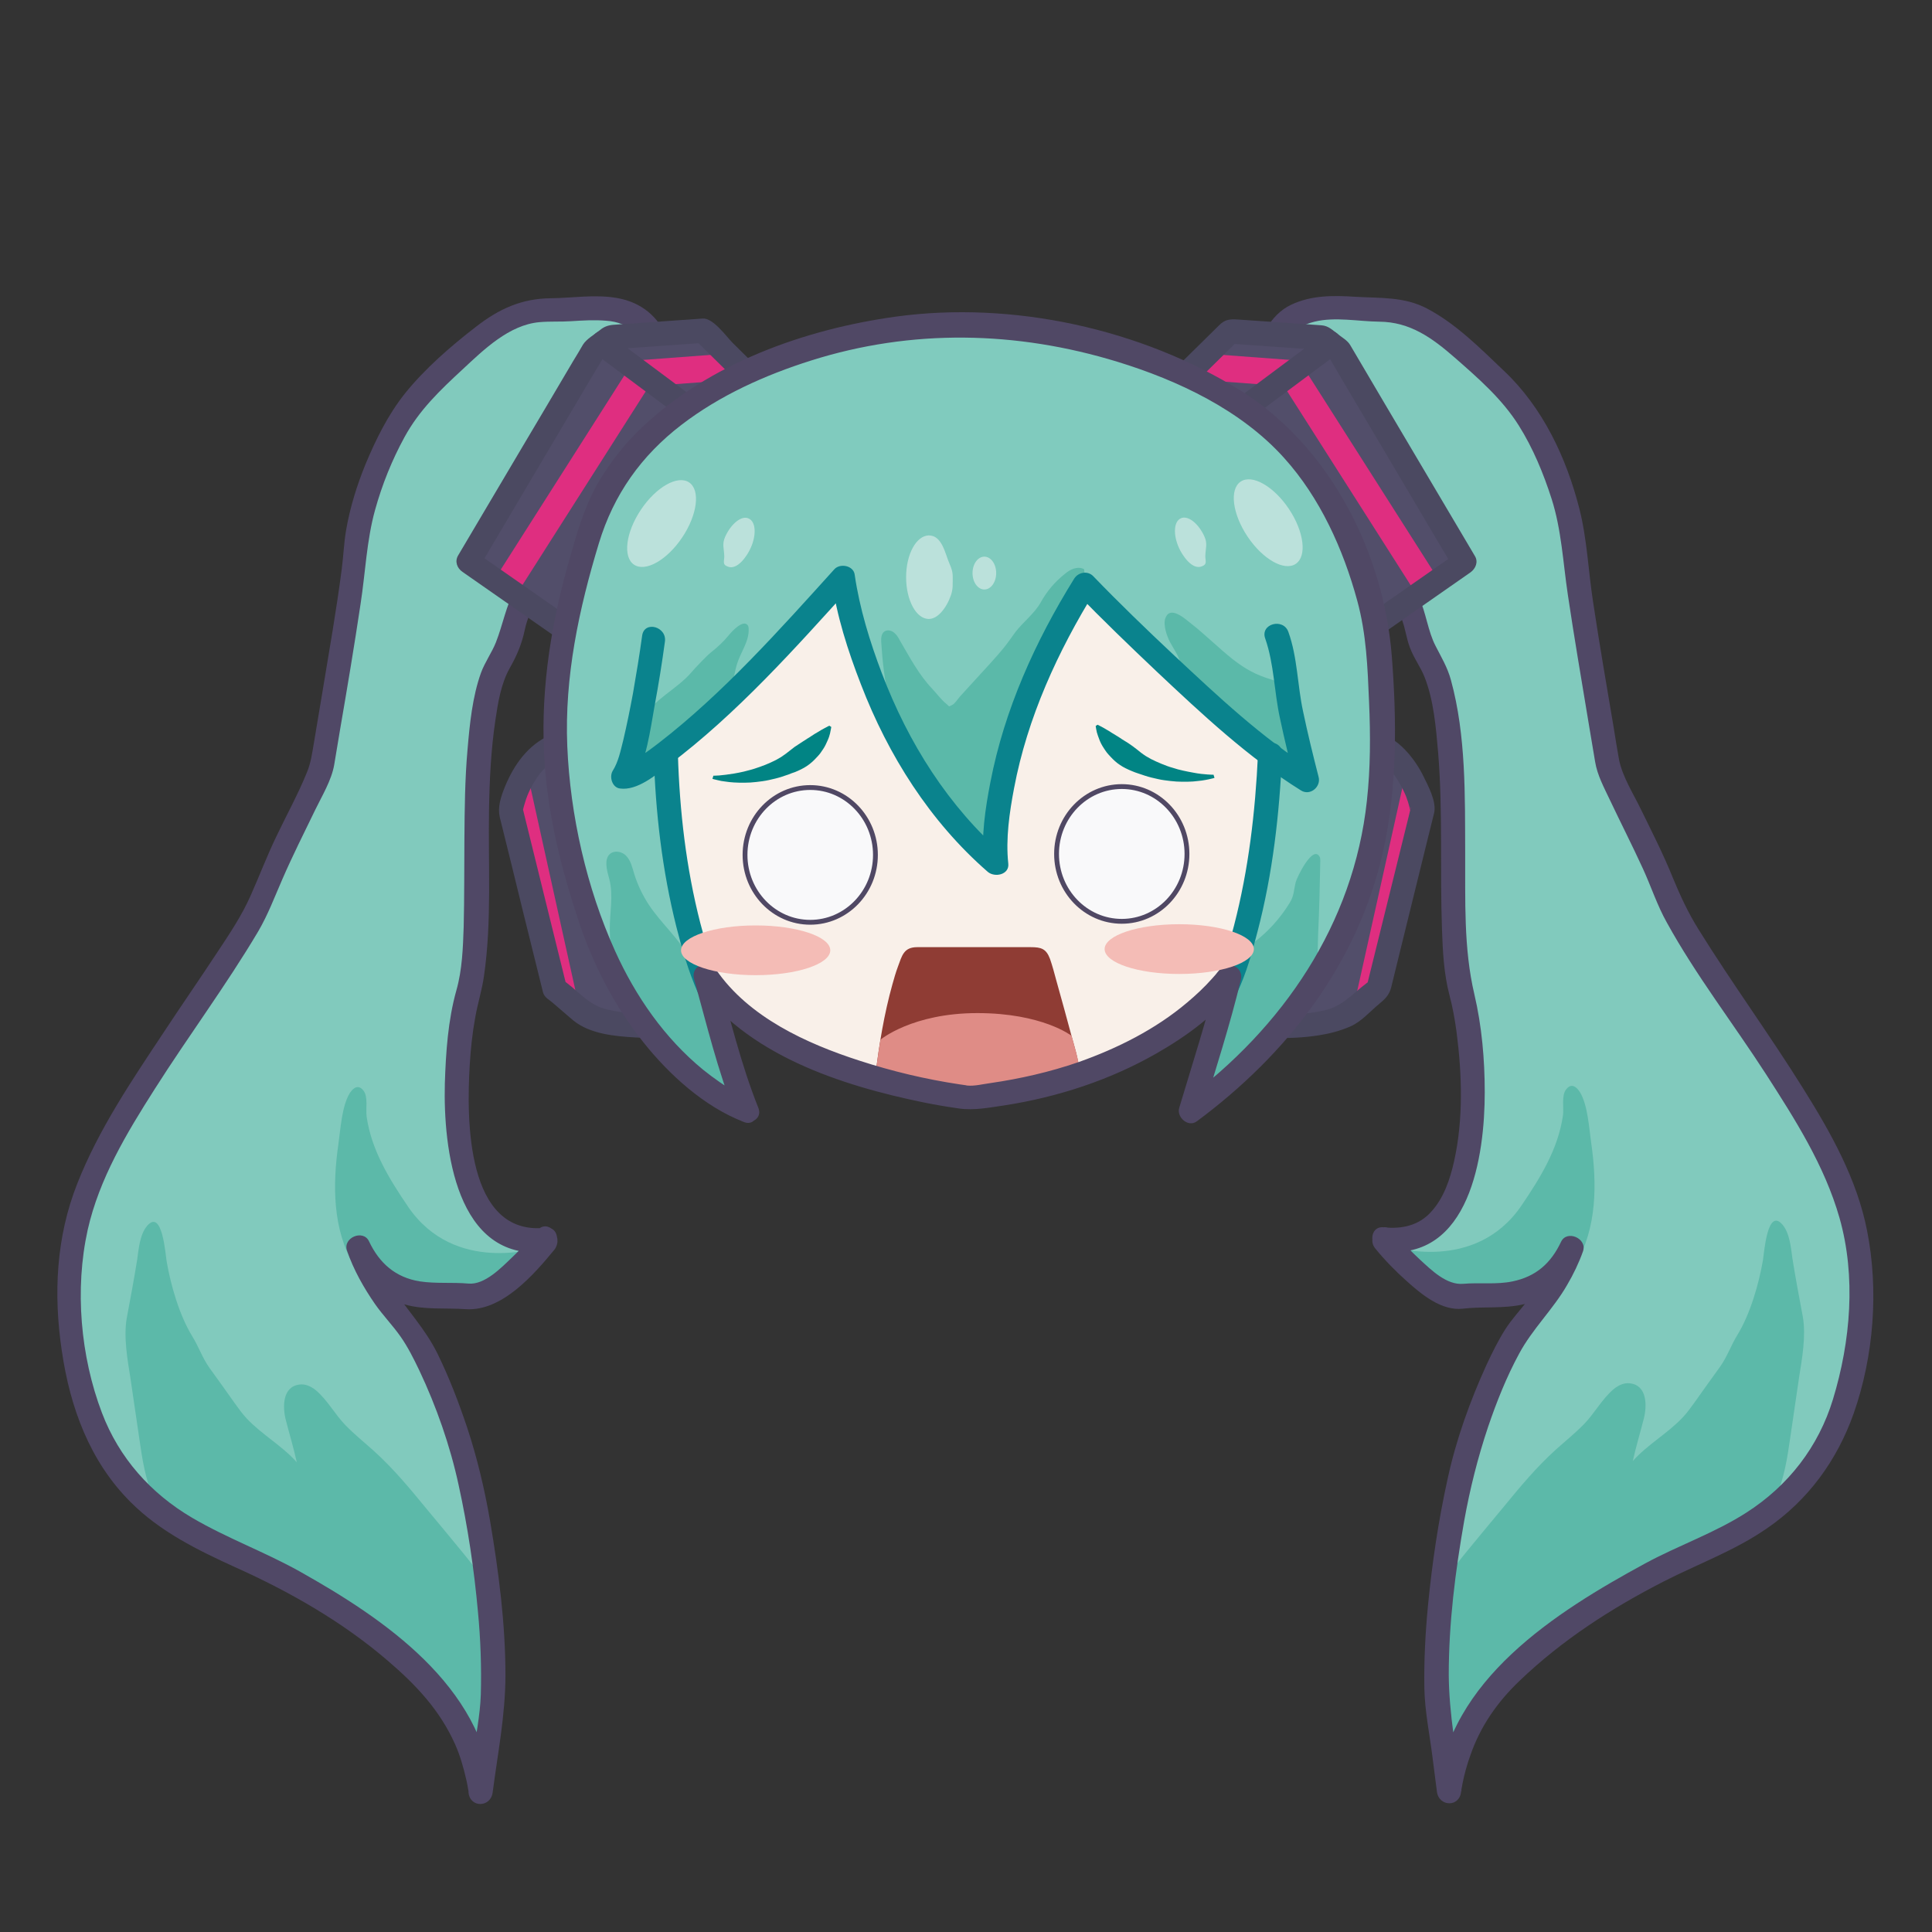 <?xml version="1.0" encoding="utf-8"?>
<!-- Generator: Adobe Illustrator 18.0.0, SVG Export Plug-In . SVG Version: 6.00 Build 0)  -->
<!DOCTYPE svg PUBLIC "-//W3C//DTD SVG 1.1//EN" "http://www.w3.org/Graphics/SVG/1.1/DTD/svg11.dtd">
<svg version="1.1" xmlns="http://www.w3.org/2000/svg" xmlns:xlink="http://www.w3.org/1999/xlink" x="0px" y="0px"
	 viewBox="0 0 800 800" enable-background="new 0 0 800 800" xml:space="preserve">
<rect x="0" y="0" width="800" height="800" fill="#333333" stroke="none"/>
<g id="double_x5F_pig_x5F_tail">
	<g id="inner_x5F_color">
		<g id="l">
			<g id="kontur_x5F_l_1_">
				<path fill="#81CABD" d="M226,513.5c0,0-20.5,25-32,23.5s-34.5,4.5-45.5-20c0,0,5,15,18,29.5s25,53.5,27.5,64s16.5,78,7,116
					l-2,15.5c0,0-2.5-27-23-47s-35-29-60.5-43S46,629.5,33,572s4-87.5,27.5-124.5s43.5-62.5,49-78s23-47,24-53.5s13.5-77.5,14-90
					s11.5-49,29.5-66s32.5-32,49-31.5s40-7,47,16.5s-27,62.5-27,62.5s-29.5,33-33.5,52s-8.5,8.5-13,43S200,390,194,411
					S179.5,519,226,513.5z"/>
			</g>
			<path fill="#5CB9A9" d="M222.9,516.6c0,0-34.6,11.4-53.9-16.9c-7.8-11.5-15.2-23.4-17.2-37.4c-0.4-3,0.7-8.2-1.3-10.7
				c-2-2.6-4.1-1.4-5.7,1.1c-3.3,5.4-3.8,15-4.7,21.2c-2.4,16.7-2.4,35.2,6.5,50.1c12.3,20.7,25.4,11.3,25.4,11.3l15.9,0.9l21.3-6.6
				L222.9,516.6z"/>
			<path fill="#5CB9A9" d="M202.8,659.7c-1-2.2-2.1-4.4-3.4-6.4c-2.3-3.6-5-7-7.7-10.3c-5.1-6.2-10.2-12.4-15.3-18.5
				c-6.8-8.3-13.7-16.6-21.7-23.8c-3.9-3.5-8-6.8-11.6-10.5c-4.4-4.5-7.5-10.5-12.4-14.6c-1.9-1.5-4.2-2.6-6.6-2.3
				c-7.2,0.8-7.1,9.3-5.8,14.5c1.5,5.9,3.3,11.8,4.6,17.7c-6-6.8-14.4-11.4-20.7-18.1c-1.9-2-3.5-4.3-5.1-6.5
				c-3.4-4.8-6.8-9.6-10.3-14.4c-3-4.2-4.5-8.8-7.2-13.2c-5.3-8.6-8.9-21.1-10.6-31c-0.5-3-1.8-21.8-8-14.8
				c-3.1,3.5-3.6,9.8-4.2,14.1c-1.3,8.1-2.8,16.2-4.3,24.1c-1.4,7.8,0.3,17.4,1.5,24.9c1.2,8.4,2.5,16.8,3.7,25.2
				c1.2,8.4,2.5,16.8,5.9,24.6c8.5,19.2,32.9,26.2,52.4,34c7.5,3,15.1,5.9,22,10.2c3.6,2.3,7,4.9,10.3,7.6
				c19.9,16.4,37,36.1,50.5,58c3.7-10.1,5.8-20.8,6.3-31.5c0.3-7.9-0.2-15.9-0.8-23.8c-0.4-5.7-0.8-11.4-1.2-17.1
				C203.4,659,202,658.6,202.8,659.7z"/>
		</g>
		<g id="r">
			<g id="kontur_x5F_l_2_">
				<path fill="#81CABD" d="M573,513c0,0,20.5,25,32,23.5s34.5,4.5,45.5-20c0,0-5,15-18,29.5s-25,53.5-27.5,64s-16.5,78-7,116
					l2,15.5c0,0,2.5-27,23-47s35-29,60.5-43s69.5-22.5,82.5-80S762,484,738.5,447s-43.5-62.5-49-78s-23-47-24-53.5s-13.5-77.5-14-90
					s-11.5-49-29.5-66s-32.5-32-49-31.5s-40-7-47,16.5s27,62.5,27,62.5s29.5,33,33.5,52s8.5,8.5,13,43s-0.5,87.5,5.5,108.5
					S619.5,518.5,573,513z"/>
			</g>
			<path fill="#5CB9A9" d="M576.1,516.1c0,0,34.6,11.4,53.9-16.9c7.8-11.5,15.2-23.4,17.2-37.4c0.4-3-0.7-8.2,1.3-10.7
				c2-2.6,4.1-1.4,5.7,1.1c3.3,5.4,3.8,15,4.7,21.2c2.4,16.7,2.4,35.2-6.5,50.1c-12.3,20.7-25.4,11.3-25.4,11.3l-15.9,0.9l-21.3-6.6
				L576.1,516.1z"/>
			<path fill="#5CB9A9" d="M596.2,659.2c1-2.2,2.1-4.4,3.4-6.4c2.3-3.6,5-7,7.7-10.3c5.1-6.2,10.2-12.4,15.3-18.5
				c6.8-8.3,13.7-16.6,21.7-23.8c3.9-3.5,8-6.8,11.6-10.5c4.4-4.5,7.5-10.5,12.4-14.6c1.9-1.5,4.2-2.6,6.6-2.3
				c7.2,0.8,7.1,9.3,5.8,14.5c-1.5,5.9-3.3,11.8-4.6,17.7c6-6.8,14.4-11.4,20.7-18.1c1.9-2,3.5-4.3,5.1-6.5
				c3.4-4.8,6.8-9.6,10.3-14.4c3-4.2,4.5-8.8,7.2-13.2c5.3-8.6,8.9-21.1,10.6-31c0.5-3,1.8-21.8,8-14.8c3.1,3.5,3.6,9.8,4.2,14.1
				c1.3,8.1,2.8,16.2,4.3,24.1c1.4,7.8-0.3,17.4-1.5,24.9c-1.2,8.4-2.5,16.8-3.7,25.2c-1.2,8.4-2.5,16.8-5.9,24.6
				c-8.5,19.2-32.9,26.2-52.4,34c-7.5,3-15.1,5.9-22,10.2c-3.6,2.3-7,4.9-10.3,7.6c-19.9,16.4-37,36.1-50.5,58
				c-3.7-10.1-5.8-20.8-6.3-31.5c-0.3-7.9,0.2-15.9,0.8-23.8c0.4-5.7,0.8-11.4,1.2-17.1C595.6,658.5,596.9,658.1,596.2,659.2z"/>
		</g>
	</g>
	<g id="konturen">
		<g id="kontur_x5F_l">
			<g>
				<path fill="#504866" d="M222.5,509.5c-3.3,3.9-6.8,7.7-10.5,11.2c-4.4,4.2-11.3,11.4-18,10.8c-6.7-0.6-13.5,0.1-20.1-0.9
					c-10.1-1.6-16.8-7.5-21.1-16.6c-2.4-5.1-11-1.5-9.1,3.9c2.7,7.9,6.9,15.3,11.6,22.1c3.3,4.7,7.3,8.8,10.6,13.5
					c3,4.3,5.4,9.1,7.7,13.9c7.1,15,12.8,31.3,16.3,47.5c3.8,17.3,6.4,34.8,8,52.4c1.1,11.4,1.5,22.9,1.2,34.3
					c-0.3,9-2.2,17.5-3.3,26.3c-0.6,4.6-1.2,9.2-1.8,13.8c3.3,0,6.7,0,10,0c-4.3-43.8-44.8-71.3-79.9-91
					c-14.5-8.1-30.2-13.8-44.5-22.2c-17.2-10.1-30.3-24.8-37.4-43.5c-8.9-23.4-11.3-51.2-5.9-75.7c4.8-21.3,16.2-40.2,27.8-58.4
					c13.9-21.9,29.5-42.8,42.8-65.2c4.1-7,6.8-14.3,10-21.6c4.2-9.7,9-19.2,13.6-28.7c2.8-5.8,6.8-12.3,7.9-18.8
					c0.8-4.8,1.6-9.6,2.4-14.4c3-17.4,5.9-34.7,8.5-52.1c2-12.9,2.5-26.3,6-38.9c2.9-10.5,7-20.7,12.2-30.2
					c6.1-11.2,14.7-19.4,24-28c8.8-8.2,19.3-18.5,31.9-19.6c4.3-0.4,8.8-0.1,13.1-0.4c4.8-0.3,9.6-0.6,14.4-0.2
					c9.8,0.6,16.1,6.6,17.9,16.2c1.5,8.4-2.9,18-6.5,25.3c-12.7,25.5-35.2,44.2-48.8,69.2c-4,7.3-5.2,15-8.2,22.6
					c-1.6,4-4.5,8.1-6.1,12.4c-3.6,10-4.7,21.3-5.6,31.8c-1.1,12.3-1.2,24.6-1.3,37c-0.1,12.2,0,24.3-0.3,36.5
					c-0.3,8.7-0.6,17.7-3,26.2c-3.5,12.4-4.4,25.9-4.8,38.7c-0.7,26.8,4.6,73.7,41.7,69.7c6.3-0.7,6.4-10.7,0-10
					c-33.1,3.5-32.7-45.4-31.4-67.3c0.4-6.7,1.1-13.4,2.3-19.9c1-5.7,2.8-11.3,3.6-17c3.3-22.7,1.7-46.1,2.1-69
					c0.2-12.3,0.8-24.6,2.6-36.8c1.1-7.4,2.3-15.2,6-21.8c2.9-5.1,5-10,6.2-15.8c1.9-8.9,7.4-17,12.5-24.5
					c15.8-23.4,37.3-42.2,46.6-69.8c6.1-18.1-0.1-39.5-20.9-43.1c-9.1-1.6-18.3,0-27.4,0.1c-12.1,0.1-21.5,4.4-31,11.8
					c-10.4,8-21.2,17.4-29.4,27.6c-7,8.8-12,18.9-16.3,29.2c-3.6,8.8-6.5,18.1-8.1,27.5c-0.9,5.3-1.1,10.7-1.8,16.1
					c-2.2,17-5.2,33.9-8,50.9c-1.2,7.2-2.4,14.3-3.6,21.5c-0.7,4.1-1.2,7.8-2.8,11.7c-3.6,8.9-8.3,17.4-12.4,26
					c-4,8.2-7.2,16.7-10.9,25c-3.7,8.4-8.9,16.1-14,23.8c-7.3,11.1-14.8,21.9-22.1,33c-13.2,19.9-26.9,40.1-35.7,62.5
					c-8.8,22.2-9.9,45.9-6.4,69.3c3.4,23.3,11.5,45.6,28.4,62.5c12.2,12.3,27.9,20,43.5,27.1c22.5,10.1,44.4,22.6,63.1,38.7
					c11.7,10,21.6,20.5,27.9,34.7c2,4.5,3.4,9.4,4.5,14.2c0.4,1.5,0.6,3,0.9,4.6c0.3,1.7,0-0.4,0.1,1c0.6,6.5,9.2,6.3,10,0
					c2.1-16.2,5.2-31.5,5.3-48.2c0-21.6-2.8-43.2-6.4-64.4c-2.3-13.2-5.3-25.9-9.5-38.6c-3.5-10.4-7.4-20.6-12.2-30.4
					c-5.1-10.4-12.7-18.2-19-27.8c-3.5-5.2-6.7-10.9-8.7-16.9c-3,1.3-6.1,2.6-9.1,3.9c4.7,10,12.4,17.2,23,20.3
					c8.3,2.4,16.9,1.4,25.4,2c15,1,28.2-14.2,36.9-24.8C233.6,511.6,226.6,504.5,222.5,509.5z"/>
			</g>
		</g>
		<g id="kontur_x5F_r">
			<g>
				<path fill="#504866" d="M569.5,517c3.9,4.8,8.3,9.3,12.9,13.4c6.1,5.5,14.5,12.5,23.3,11.5c8.4-1,16.7,0.1,25.1-1.8
					c11.1-2.6,19.3-10.5,24-20.6c-3-1.3-6.1-2.6-9.1-3.9c-2.8,8.2-7.8,16.1-13.1,22.9c-3.2,4.1-6.6,7.7-9.4,12.1
					c-2.9,4.6-5.3,9.5-7.6,14.4c-6.9,15.1-12.7,31.2-16.2,47.5c-3.8,17.2-6.4,34.8-8.1,52.3c-1.1,11.4-1.7,22.9-1.5,34.4
					c0.2,9.5,2.2,19.1,3.3,27.9c0.6,4.9,1.3,9.9,1.9,14.8c0.8,6.3,9.4,6.5,10,0c0-0.3,0.2-1.5,0-0.1c0.2-1.1,0.4-2.2,0.6-3.3
					c0.8-4,1.9-8,3.3-11.8c4.1-11.9,11.2-22,20.2-30.6c17.7-17,38.2-30.2,59.9-41.3c14.3-7.3,29.3-12.7,42.6-21.9
					c17.1-11.7,29.1-28.2,36-47.7c8.3-23.7,10.4-51,5.5-75.7c-4.2-21.3-15-40.5-26.4-58.7c-13.9-22.3-29.5-43.6-43.4-66
					c-4.3-6.9-7.5-13.8-10.6-21.3c-3.9-9.7-8.7-19.1-13.3-28.5c-3.1-6.4-7.6-13.4-9-20.5c-0.8-4.4-1.5-8.8-2.2-13.2
					c-2.9-17.2-5.9-34.5-8.5-51.8c-2-12.8-2.5-26.2-5.7-38.8c-5.4-21.2-15.2-42-31.2-57.1c-9.9-9.4-19.8-19.5-32-25.9
					c-9.4-4.9-19.2-4.2-29.4-4.8c-9.2-0.6-18.4-0.7-26.8,3.3c-8.8,4.2-13.4,14.1-14.4,23.3c-0.9,9.1,2.7,18.5,6.4,26.6
					c3.8,8.3,8.8,16.1,14.1,23.5c5.5,7.6,11.8,14.5,17.6,21.8c6.1,7.6,11.9,15.6,16.8,24c2.2,3.7,4.2,7.6,5.6,11.7
					c1.3,3.6,1.7,7.4,3.1,11c1.6,4.4,4.4,8,6.1,12.3c3.8,9.7,4.7,20.9,5.6,31.2c2,24.4,0.7,48.9,1.6,73.4c0.3,9,0.8,18.4,3.1,27.1
					c1.3,4.9,2.2,9.9,2.9,15c2.3,17.7,2.9,36.3-1,53.8c-1.7,7.5-4.3,15.3-9.6,21c-5.1,5.6-12.1,7.1-19.5,6.3c-6.4-0.7-6.3,9.3,0,10
					c35.6,3.8,41.8-39.6,41.8-65.9c0-13.5-1.2-27.4-4.3-40.6c-4.5-19.1-3.7-39-3.8-58.5c-0.1-23.7,0.4-48.6-5.9-71.6
					c-1.4-5.2-4-9.5-6.4-14.2c-3.1-6-3.9-13.6-6.8-20c-11.9-25.8-34.8-44.5-48.6-69.1c-7.6-13.5-16.8-39.8,5.3-45.1
					c8.6-2.1,18.1-0.1,26.8,0c12.8,0.1,21.9,6.7,31.3,14.9c9.7,8.5,19.6,17.1,26.5,28.1c5.9,9.4,10.2,19.8,13.6,30.4
					c4.1,12.9,4.7,26.2,6.7,39.6c2.6,17.5,5.6,35,8.5,52.5c0.9,5.6,1.9,11.1,2.8,16.7c0.9,5.6,3.7,10.7,6.1,15.8
					c4.5,9.5,9.3,18.9,13.7,28.5c3.4,7.4,5.9,15.2,9.9,22.3c12,21.8,27.5,41.8,41,62.7c12.1,18.8,24.3,37.9,30.5,59.6
					c6.9,24.3,4.6,51.1-2.7,75.1c-6,19.7-18.5,35.8-35.8,46.9c-13.2,8.5-28.2,13.6-42,21.1c-37,20.1-81.5,48.2-86,94.3
					c3.3,0,6.7,0,10,0c-2.1-16.1-5.2-31.9-5.3-48.2c0-21.4,2.7-42.8,6.4-63.8c2.4-13.3,5.6-26.1,9.9-38.9
					c3.5-10.3,7.6-20.6,12.8-30.2c5.5-10.3,14.1-18.4,19.9-28.5c2.6-4.4,4.9-9.2,6.6-14c1.8-5.3-6.7-9-9.1-3.9
					c-4.2,8.9-10.4,14.4-20.1,16.4c-6.7,1.4-13.6,0.4-20.4,1c-6.9,0.6-13.2-5.7-17.9-10c-4-3.7-7.8-7.7-11.3-11.9
					C572.4,505,565.4,512.1,569.5,517z"/>
			</g>
		</g>
	</g>
</g>
<g id="headgear">
	<g>
		<polygon fill="#524E6A" points="233.7,260.3 194,232.7 245.7,145.3 252.7,139.7 291,137 312,157.7 		"/>
	</g>
	<polyline fill="none" stroke="#DF2E80" stroke-width="11" stroke-miterlimit="10" points="209.2,243.2 265.6,154.6 305.8,151.6 	
		"/>
	<g>
		<g>
			<path fill="#4B4961" d="M236.2,256c-13.2-9.2-26.4-18.4-39.7-27.7c0.6,2.3,1.2,4.6,1.8,6.8c9.7-16.4,19.4-32.8,29.1-49.2
				c5.9-10,11.8-19.9,17.7-29.9c1.5-2.5,3-5,4.5-7.5c1-1.7-1.2,1,0.5-0.3c2.1-1.7,4.1-3.3,6.2-5c-1.2,0.5-2.4,1-3.5,1.5
				c12.8-0.9,25.6-1.8,38.3-2.7c-1.2-0.5-2.4-1-3.5-1.5c7,6.9,14,13.8,21,20.7c-0.3-2-0.5-4-0.8-6.1
				c-26.1,34.2-52.2,68.4-78.3,102.7c-3.9,5.1,4.8,10.1,8.6,5c26.1-34.2,52.2-68.4,78.3-102.7c1.3-1.7,0.7-4.6-0.8-6.1
				c-4.1-4-8.2-8-12.2-12c-2.6-2.6-8.1-10.4-12.4-10.1c-12.4,0.9-24.7,1.7-37.1,2.6c-2.2,0.2-3.8,0.8-5.5,2.2c-2.2,1.8-5.5,3.6-7,6
				c-1.3,2.2-2.6,4.5-4,6.7c-7.2,12.2-14.4,24.4-21.6,36.5c-8.7,14.7-17.4,29.4-26.1,44.1c-1.5,2.5-0.4,5.3,1.8,6.8
				c13.2,9.2,26.4,18.4,39.7,27.7C236.4,268.3,241.4,259.7,236.2,256z"/>
		</g>
	</g>
	<g>
		<g>
			<path fill="#4B4961" d="M246.7,146.7c13.4,10,26.7,19.9,40.1,29.9c5.2,3.9,10.2-4.8,5-8.6c-13.4-10-26.7-19.9-40.1-29.9
				C246.6,134.2,241.6,142.9,246.7,146.7L246.7,146.7z"/>
		</g>
	</g>
	<g>
		<polygon fill="#524E6A" points="566.7,260.3 606.3,232.7 554.7,145.3 547.7,139.7 509.3,137 488.3,157.7 		"/>
	</g>
	<polyline fill="none" stroke="#DF2E80" stroke-width="11" stroke-miterlimit="10" points="591.2,243.2 534.8,154.6 494.5,151.6 	
		"/>
	<g>
		<g>
			<path fill="#4B4961" d="M569.2,264.7c13.2-9.2,26.4-18.4,39.7-27.7c2.2-1.6,3.3-4.4,1.8-6.8c-12.5-21.1-24.9-42.1-37.4-63.2
				c-4.7-8-9.5-16.1-14.2-24.1c-1.1-1.9-3.4-3.2-5.1-4.5c-2.2-1.7-3.9-3.5-6.8-3.7c-6.2-0.4-12.4-0.9-18.6-1.3
				c-5.4-0.4-10.8-0.7-16.1-1.1c-3.1-0.2-5.2-0.1-7.6,2.3c-6.7,6.6-13.3,13.1-20,19.7c-1.5,1.4-2.1,4.3-0.8,6.1
				c26.1,34.2,52.2,68.4,78.3,102.7c3.9,5.1,12.5,0.1,8.6-5c-26.1-34.2-52.2-68.4-78.3-102.7c-0.3,2-0.5,4-0.8,6.1
				c7-6.9,14-13.8,21-20.7c-1.2,0.5-2.4,1-3.5,1.5c12.8,0.9,25.6,1.8,38.3,2.7c-1.2-0.5-2.4-1-3.5-1.5c1.9,1.5,3.7,3,5.6,4.5
				c2.3,1.8,0.2-0.6,0.9,0.6c1.4,2.4,2.8,4.8,4.2,7.2c6,10.1,12,20.3,18,30.4c9.7,16.4,19.4,32.8,29.1,49.2c0.6-2.3,1.2-4.6,1.8-6.8
				c-13.2,9.2-26.4,18.4-39.7,27.7C558.9,259.7,563.9,268.3,569.2,264.7z"/>
		</g>
	</g>
	<g>
		<g>
			<path fill="#4B4961" d="M548.5,138.1c-13.4,10-26.7,19.9-40.1,29.9c-5.1,3.8-0.1,12.5,5,8.6c13.4-10,26.7-19.9,40.1-29.9
				C558.7,142.9,553.7,134.2,548.5,138.1L548.5,138.1z"/>
		</g>
	</g>
	<path fill="#524E6A" d="M273.7,424.7c0,0-25,1.3-33.7-6.3c-8.7-7.7-10.3-8.7-10.3-8.7l-18.3-74.3c0,0,3-18.7,18-26.3
		S273.7,424.7,273.7,424.7z"/>
	<polygon fill="#DF2E80" points="240.1,418.4 218.7,321.7 211.5,336 217.7,366.7 230.5,410.3 	"/>
	<g>
		<g>
			<path fill="#4B4961" d="M273.7,419.7c-7.4,0.4-15.1,0-22.3-1.7c-8.2-1.9-12.4-8.4-19.1-12.7c0.8,1,1.5,2,2.3,3
				c-5.8-23.6-11.7-47.2-17.5-70.9c-0.3-1.1-0.5-2.2-0.8-3.3c-0.2-0.9-0.3,3.9,0.1,1.9c0.3-1.3,0.6-2.5,1-3.7
				c1.1-3.8,2.9-7.2,5.1-10.5c1.4-2.1,3.1-3.8,5-5.5c1-0.9,2.2-1.6,3.3-2.3c2-1.2,0.7-0.4-0.1-0.3c0,0-0.6-0.2-0.5-0.2
				c1.4,0.7-0.1-0.2,0.9,0.7c1.5,1.4,1.9,2.1,3.2,4.3c3,4.9,5.3,10.2,7.4,15.6c11.8,29.6,19.9,61,27.3,92c1.5,6.3,11.1,3.6,9.6-2.7
				c-5.2-21.8-11.1-43.5-17.9-64.9c-4.3-13.8-8.9-27.8-15.5-40.7c-4.2-8.4-10.6-17.8-20.7-11.7c-8.3,5-13.5,13.9-16.6,22.8
				c-1.1,3.4-1.7,6.3-0.9,9.7c3.2,12.9,6.4,25.8,9.5,38.6c2.8,11.2,5.5,22.3,8.3,33.5c0.4,1.7,1.5,2.6,2.9,3.6
				c-0.1-0.1,1.5,1.2,2.3,1.9c2.4,2,4.8,4.2,7.2,6.2c7,5.8,17.4,6.7,26.1,7.2c3.4,0.2,6.9,0.2,10.4,0.1
				C280.1,429.3,280.1,419.3,273.7,419.7z"/>
		</g>
	</g>
	<path fill="#524E6A" d="M526.7,424.7c0,0,25,1.3,33.7-6.3c8.7-7.7,10.3-8.7,10.3-8.7l18.3-74.3c0,0-3-18.7-18-26.3
		S526.7,424.7,526.7,424.7z"/>
	<polygon fill="#DF2E80" points="560.2,418.4 581.7,321.7 588.8,336 582.7,366.7 569.8,410.3 	"/>
	<g>
		<g>
			<path fill="#4B4961" d="M526.7,429.7c6.5,0.3,13,0,19.4-1c4.5-0.7,8.7-1.8,12.9-3.6c4.7-2,8.3-6.3,12.2-9.5
				c1.9-1.6,4.1-3.4,4.9-6.9c1.3-5.3,2.6-10.6,3.9-15.9c3.7-15,7.4-30.1,11.1-45.1c0.9-3.6,1.8-7.3,2.7-10.9
				c1.2-4.7-2.4-11.3-4.3-15.2c-3.4-7.1-11-17-19.4-17.9c-3.8-0.4-7.2,2.5-9.4,5.3c-7.7,9.7-11.8,22.5-15.8,34
				c-8.9,25.4-15.9,51.5-22.3,77.6c-0.2,0.9-0.4,1.8-0.7,2.8c-1.5,6.3,8.1,8.9,9.6,2.7c5.2-21.8,11.1-43.5,17.9-64.9
				c4.2-13.4,8.5-27,15.1-39.5c1.1-2,2.2-4,3.5-5.8c0.2-0.3,0.4-0.6,1.2-1.4c1.2-1.2-0.1-0.2,1.1-0.9c0.1-0.1-0.4,0.2-0.5,0.2
				c-1.4,0-0.2,0.2-1.3-0.3c1.2,0.6,2.4,1.4,3.5,2.1c4.3,2.9,7.1,7.6,9.3,12.1c1.4,2.8,2.3,6,2.9,9.1c-0.5-2.7,0.2-3.3-0.2-1.6
				c-0.2,1-0.5,1.9-0.7,2.9c-2.1,8.4-4.1,16.7-6.2,25.1c-3.7,15.1-7.5,30.2-11.2,45.3c0.8-1,1.5-2,2.3-3c-6.8,4.3-11,10.6-19.1,12.7
				c-7.2,1.8-15,2-22.3,1.7C520.2,419.3,520.3,429.3,526.7,429.7z"/>
		</g>
	</g>
</g>
<g id="head">
	<g id="gesicht">
		<g id="hatfarbe">
			<polygon fill="#F9F0E9" points="298,414.5 285.1,392 278.6,350.1 275.8,312.3 298,293.2 325.6,264.6 348.7,243.4 354.9,266.6 
				369.3,304.8 388.5,331 411.6,354.4 415.4,321 423.4,291.1 435.6,262.8 448,244 467.8,259.5 494.1,287.9 525.3,315 525.3,338.8 
				519.7,367.5 511.1,396 508,408.5 486.5,426.5 448.6,444.4 415.2,452.7 390.8,452.7 352.7,443.4 313.4,424.7 			"/>
		</g>
		<g id="mund">
			<path fill="#8F3C34" d="M446.8,442.4c-0.4-4.3-1.8-8.6-2.9-12.7c-2.1-7.9-4.3-15.8-6.5-23.7c-0.8-3-1.6-6-2.6-8.9
				c-1.6-4.3-3.7-4.9-8-4.9c-4.4,0-8.8,0-13.3,0c-11.2,0-22.5,0-33.7,0c-5.6,0-6.3,3.5-8,8.1c-0.9,2.4-1.6,4.9-2.3,7.4
				c-3.4,12.2-5.5,24.9-7,37.5l24.9,8.4l17.3,1.1l17.2-2.8C421.8,451.9,446.8,442.4,446.8,442.4z"/>
			<path fill="#DF8C86" d="M364.6,430.5c0,0,13.1-11,40.1-11s39,9.4,39,9.4s3.5,11.6,3.6,15.9c0.1,4.3-38.4,9.1-38.4,9.1l-34.5-6.3
				l-11.8-2.5C362.5,445.2,363.6,435.9,364.6,430.5z"/>
		</g>
		<g id="augen">
			<ellipse fill="#F9F9FA" stroke="#504864" stroke-width="2" stroke-miterlimit="10" cx="335.5" cy="354" rx="27" ry="27.9"/>
			<ellipse fill="#F9F9FA" stroke="#504864" stroke-width="2" stroke-miterlimit="10" cx="464.5" cy="353.6" rx="27" ry="27.9"/>
		</g>
		<g id="azgenbrauen">
			<g>
				<path fill="#018484" d="M295.4,321.2c0,0,0.9,0,2.4-0.1c1.5-0.1,3.6-0.4,6.2-0.8c1.3-0.2,2.6-0.5,4-0.8c1.4-0.4,2.9-0.7,4.4-1.2
					c1.5-0.5,3-1,4.5-1.6c1.5-0.6,3-1.3,4.4-2c0.7-0.4,1.4-0.8,2.1-1.2c0.7-0.5,1.3-0.9,2-1.4c1.3-1,2.4-1.9,3.6-2.8
					c1.2-0.8,2.4-1.6,3.5-2.3c0.6-0.4,1.2-0.7,1.7-1.1c0.6-0.3,1.1-0.7,1.6-1c1-0.7,2-1.3,2.9-1.8c0.9-0.6,1.7-1,2.4-1.4
					c0.7-0.4,1.3-0.7,1.7-0.9c0.4-0.2,0.6-0.3,0.6-0.3l0.8,0.5c0,0,0,0.3-0.1,0.7c-0.1,0.5-0.2,1.1-0.4,2c-0.2,0.8-0.5,1.8-1,2.9
					c-0.5,1.1-1,2.3-1.8,3.5c-0.4,0.6-0.8,1.2-1.3,1.9c-0.5,0.6-1,1.2-1.6,1.8c-1.1,1.2-2.4,2.4-3.9,3.4c-1.5,1-3.2,1.8-4.9,2.5
					c-0.9,0.3-1.8,0.6-2.7,1c-0.9,0.3-1.8,0.6-2.7,0.9c-1.8,0.6-3.6,1-5.4,1.4c-1.8,0.4-3.5,0.6-5.2,0.8c-1.7,0.2-3.3,0.3-4.9,0.3
					c-1.6,0-3,0-4.4-0.1c-1.3-0.1-2.6-0.2-3.7-0.4c-1.1-0.1-2-0.3-2.8-0.5c-1.5-0.3-2.4-0.6-2.4-0.6L295.4,321.2z"/>
			</g>
			<g>
				<path fill="#018484" d="M502.9,322.1c0,0-0.9,0.3-2.4,0.6c-0.8,0.2-1.7,0.3-2.8,0.5c-1.1,0.1-2.3,0.3-3.7,0.4
					c-1.3,0.1-2.8,0.1-4.4,0.1c-1.6,0-3.2-0.1-4.9-0.3c-1.7-0.2-3.5-0.4-5.2-0.8c-1.8-0.4-3.6-0.8-5.4-1.4c-0.9-0.3-1.8-0.6-2.7-0.9
					c-0.9-0.3-1.8-0.6-2.7-1c-1.7-0.7-3.4-1.5-4.9-2.5c-1.5-1-2.8-2.2-3.9-3.4c-0.6-0.6-1.1-1.2-1.6-1.8c-0.4-0.6-0.9-1.2-1.3-1.9
					c-0.8-1.2-1.4-2.4-1.8-3.5c-0.4-1.1-0.8-2.1-1-2.9c-0.2-0.8-0.3-1.5-0.4-2c-0.1-0.5-0.1-0.7-0.1-0.7l0.8-0.5
					c0,0,0.2,0.1,0.6,0.3c0.4,0.2,1,0.5,1.7,0.9c0.7,0.4,1.6,0.9,2.4,1.4c0.9,0.6,1.9,1.2,2.9,1.8c0.5,0.3,1.1,0.7,1.6,1
					c0.5,0.4,1.1,0.7,1.7,1.1c1.2,0.7,2.4,1.5,3.5,2.3c1.2,0.9,2.4,1.8,3.6,2.8c0.6,0.5,1.3,0.9,2,1.4c0.7,0.4,1.4,0.8,2.1,1.2
					c1.4,0.7,2.9,1.4,4.4,2c1.5,0.6,3,1.2,4.5,1.6c1.5,0.5,3,0.9,4.4,1.2c1.4,0.3,2.8,0.6,4,0.8c2.5,0.5,4.7,0.7,6.2,0.8
					c1.5,0.1,2.4,0.1,2.4,0.1L502.9,322.1z"/>
			</g>
		</g>
	</g>
	<g id="Haare">
		<g id="haarfarbe_x5F_fuellung">
			<path fill="#80CBBE" d="M306,457.4c0,0-47.4-23.7-60.5-73.5s-17.2-54.1-15.7-80.8c1.6-26.7,10-68.1,11.9-74.3
				c1.9-6.2,20.2-40.5,20.2-40.5l12-11.9l23.6-16.1l46.4-18.3l41-7l41.7,2l33.9,9.3l37.3,12.7L523,176l23,22.7l19,42.4l7.2,44.5
				v26.7l-4.2,37.9l-5.6,20.2l-9,21.2l-17.5,27.4l-16.4,18.6l-20.2,14.7l-5,3.9l13.8-47.5l10.4-34.2l5.7-45.5l1-17.3L498.3,288
				l-47-44l-16.5,24l-11.2,26.3l-7.1,24.1l-3.9,22v14.8l-27.6-25.8L366,296.1l-10.5-26.8l-5.4-25.3l-5.6-2.3l-10.3,16.4l-11.8,11.6
				l-17.6,15.8l-14.7,16.2l-14,12.3l2.3,19l2.2,32l10.5,36.5l6.3,21.8L306,457.4z"/>
		</g>
		<g id="glanzflecken">
			
				<ellipse transform="matrix(-0.831 -0.556 0.556 -0.831 380.85 549.128)" fill="#BBE1DB" cx="273.7" cy="216.8" rx="10.3" ry="20.5"/>
			<path fill="#BBE1DB" d="M300.3,222.2c-1.4,3.1-0.5,4.8-0.4,8c0.1,2-1,3.5,1.4,4.4c4.1,1.7,8.2-4.7,9.5-7.6
				c2.5-5.5,2.2-11-0.8-12.3C307.2,213.3,302.8,216.7,300.3,222.2z"/>
			<path fill="#BBE1DB" d="M394.5,239c0,0.6,0,1.2,0,1.8c0,1.4,0,2.7-0.3,4.1c-0.9,4.1-4.8,11.4-9.6,11.4c-5.2,0-9.4-7.7-9.4-17.3
				c0-9.5,4.2-17.2,9.4-17.3c5.6,0,6.8,7.8,8.6,11.8c0.3,0.7,0.6,1.4,0.8,2.1C394.4,236.7,394.5,237.9,394.5,239z"/>
			<ellipse fill="#BBE1DB" cx="407.6" cy="237.3" rx="4.9" ry="6.8"/>
			
				<ellipse transform="matrix(0.831 -0.556 0.556 0.831 -31.87 328.44)" fill="#BBE1DB" cx="525.3" cy="216.7" rx="10.3" ry="20.5"/>
			<path fill="#BBE1DB" d="M498.7,222.1c1.4,3.1,0.5,4.8,0.4,8c-0.1,2,1,3.5-1.4,4.4c-4.1,1.7-8.2-4.7-9.5-7.6
				c-2.5-5.5-2.2-11,0.8-12.3C491.8,213.3,496.2,216.6,498.7,222.1z"/>
		</g>
		<g id="schatten">
			<path fill="#5BB9A9" d="M265.9,297.9c4.6-8.3,14.3-12.4,20.4-19.5c1.3-1.6,6.5-7,7.9-8.1c2.9-2.3,5.3-4.5,7.6-7.3
				c1.1-1.4,6-6.8,7.9-4c0.2,0.4,0.3,0.8,0.3,1.3c0.3,5.3-3.4,9.8-4.9,14.9c-0.8,2.5-1,5.2-2,7.6c-1.1,2.8-3.2,5-5.2,7.2
				c-9.2,9.9-18.9,19.3-29,28.3c-1.9,1.7-4.5,3.5-6.8,2.3c-2.5-1.4-2-5.1-1.2-7.9c0.8-2.7,1.7-5.5,2.5-8.2
				C264.1,302.3,264.8,300,265.9,297.9z"/>
			<path fill="#5BB9A9" d="M290.1,448.6c-2.7-2.1-4.9-4.9-6.8-7.7c-2-2.9-4.4-5-7.1-7.4c-6.1-5.6-11.8-11.7-17-18.2
				c-6-7.4-6.8-13.7-6.6-23c0.1-2.4,0-4.7-0.1-7.1c-0.1-7.1,1.6-14.3-0.2-21.2c-0.7-2.6-2-6.7-0.6-9.3c1.5-2.8,5.4-2.5,7.5-0.4
				c2,2,2.6,4.9,3.4,7.5c1.4,4.6,3.5,8.9,6.1,12.9c5.2,7.8,12.5,14,17,22.2c1.3,2.4,2.3,4.9,3.3,7.3c3.8,9.3,7.6,18.5,10.5,28.1
				c1.4,4.5,2.2,9.1,3.1,13.6c0.8,3.9,3.8,7,3.2,11.2c-4-2.2-8-4.3-12.1-6.5c-1-0.6-2.1-1.1-3-1.8
				C290.6,449,290.3,448.8,290.1,448.6z"/>
			<path fill="#5BB9A9" d="M415.7,316.9c-0.5,4.9-0.1,9.8-0.8,14.7c-0.9,6-3.4,11.7-6,17.2c-0.2,0.4-0.4,0.8-0.7,1
				c-0.5,0.3-1.1,0.2-1.6,0.1c-2.4-0.7-4.3-2.5-6-4.3c-9.8-10.4-17.7-22.4-25-34.5c-1.4-2.4-2.9-4.8-3.9-7.4
				c-0.9-2.4-1.5-4.9-2.1-7.4c-0.5-2.2-1-4.4-1.5-6.6c-1.8-8-2.7-15.7-3.2-23.8c-0.1-1.6,0-3.5,1.3-4.4c1.1-0.8,2.7-0.5,3.8,0.3
				c1.1,0.8,1.9,2,2.5,3.2c4.1,7,7.9,14.3,13.5,20.2c1.8,1.9,3.8,4.6,5.8,6.2c1.5,1.2,0.7,1.4,2.5,0.5c1.1-0.5,2.4-2.6,3.3-3.6
				c4.2-4.6,8.5-9.3,12.7-13.9c1.8-2,3.6-4,5.3-6.1c1.7-2.1,3.2-4.3,4.8-6.5c3.2-4.2,7.9-7.7,10.5-12.3c2.6-4.7,5.9-8.6,10.2-12
				c1.1-0.9,2.3-1.7,3.7-2.1s2.9-0.4,4.1,0.3c0.7,4.6-0.8,7.1-3.3,10.8c-2.6,3.8-5.1,7.6-7.5,11.5c-7.8,13.1-12.9,27.5-18,41.9
				C418.3,305.4,416.3,311.1,415.7,316.9z"/>
			<path fill="#5BB9A9" d="M483.3,254.6c2.4-2.8,7.4,1.6,9.4,3.2c6.2,4.8,11.7,10.4,17.9,15.3c5.3,4.1,9.6,6.4,15.9,8.3
				c5.5,1.7,7.1,4.6,7.5,10.3c0.3,4.3,0.6,8.6,0.9,12.9c0.1,1.5-0.1,12.5,0.9,12.9c-12.7-6.1-23.9-14.9-35-23.6
				c-4.4-3.4-9-7.2-10.7-12.5c-0.9-2.8-0.9-5.8-1.9-8.6c-0.9-2.4-2.5-4.6-3.7-6.9c-1.3-2.4-2.9-7-2-9.8
				C482.7,255.5,483,255,483.3,254.6z"/>
			<path fill="none" d="M515.1,394.5c12.8-8,22.2-21.2,25.7-35.9c0.3-1.3,0.6-2.6,1.4-3.6c0.8-1,2.5-1.5,3.5-0.7
				c0.9,2.8-0.4,5.8-1.1,8.7c-0.6,2.4-0.7,4.9-0.9,7.4c-0.3,5.3-0.6,10.7-1,16"/>
			<path fill="#5BB9A9" d="M546.7,356.5c0-0.5,0-1.1-0.2-1.6c-2.8-5.5-9.6,8.6-10,10.5c-0.8,3.2-0.6,5.5-2.5,8.5
				c-3.8,6.2-8.8,11.8-14.6,16.2c-1.9,1.5-3.9,2.8-6.1,3.6c-0.2,4-0.8,8.4-1.6,12.3c-1.7,8.2-5.9,15.6-8.5,23.5
				c-2.3,7.3-3.1,15-4,22.6c1.7-0.4,3.1-1.5,4.4-2.7c5.5-4.9,11.3-9.3,15.8-15.1c0.8-1,1.5-2.1,2.5-2.9c0.8-0.6,1.7-1.1,2.5-1.6
				c5.4-3,8.7-7.2,12.4-11.9c2.1-2.6,3.7-4.8,5.1-7.6c1.7-3.4,3.6-4.7,3.6-8.5c0-4.9,0.2-9.8,0.3-14.8
				C546.3,376.8,546.5,366.6,546.7,356.5z"/>
		</g>
		<g id="kontur">
			<g>
				<g>
					<path fill="#0A838D" d="M297.6,405.9c-0.4-1,0.5,1.3-0.2-0.5c-0.7-1.6-1.3-3.3-1.9-4.9c-2.1-6-3.9-12.1-5.5-18.2
						c-5.9-22.9-8.6-46.5-9.3-70.1c-0.2-6.4-10.2-6.5-10,0c0.7,24.1,3.5,48.3,9.4,71.7c2.3,9.1,5,18.4,8.8,27
						C291.6,416.9,300.2,411.8,297.6,405.9L297.6,405.9z"/>
				</g>
			</g>
			<g>
				<g>
					<path fill="#0A838D" d="M265.9,263.2c-1.1,8-2.4,15.9-3.8,23.9c-1.2,6.5-2.5,12.9-4,19.3c-1.1,4.3-2,9-4.4,12.8
						c-1.5,2.5-0.2,6.9,3,7.3c7.2,1,15-5.7,20.2-9.7c28.2-21.2,52.3-48.3,75.9-74.4c-2.8-0.7-5.6-1.5-8.4-2.2
						c2,14.7,6.7,29.3,12.1,43.2c11.3,29.4,28.6,56.8,52.5,77.6c2.9,2.5,9.1,1.2,8.5-3.5c-1.1-10.2,0.5-21.1,2.4-31.1
						c5.5-29.2,18.1-56.7,33.7-81.9c-2.6,0.3-5.2,0.7-7.9,1c10.9,11.2,22.1,22,33.4,32.7c18.6,17.5,37.8,35.5,59.6,49.1
						c3.8,2.4,8.4-1.5,7.3-5.6c-2.3-9-4.5-17.9-6.4-27c-2.4-11-2.3-22.4-6.1-33c-2.1-6-11.8-3.4-9.6,2.7c3.7,10.6,3.7,22.1,6.1,33
						c1.9,9,4.1,18,6.4,27c2.4-1.9,4.9-3.8,7.3-5.6c-21-13.1-39.5-30.6-57.6-47.5c-11.4-10.7-22.6-21.5-33.4-32.7
						c-2.3-2.4-6.2-1.7-7.9,1c-16.1,25.9-28.9,54.2-34.7,84.3c-2.1,10.8-3.9,22.7-2.7,33.8c2.8-1.2,5.7-2.4,8.5-3.5
						c-23.2-20.2-39.8-46.6-50.7-75.3c-5-13.1-9.3-27.1-11.3-41c-0.5-3.7-6-4.8-8.4-2.2c-22.7,25.1-46.2,51.5-72.9,72.1
						c-4.2,3.2-8.6,6.5-13.5,8.7c-0.5,0.2,1-0.3-0.6,0.2c-0.4,0.1-0.8,0.2-1.2,0.3c0.1,0,0.5-0.1,1.8,0.1c1,2.4,2,4.9,3,7.3
						c5.6-9.3,7.1-21.9,9-32.4c1.6-8.6,3-17.3,4.2-26.1C276.4,259.5,266.8,256.8,265.9,263.2L265.9,263.2z"/>
				</g>
			</g>
			<g>
				<g>
					<path fill="#0A838D" d="M512.3,411c3.8-8,6.2-16.7,8.4-25.2c6.3-24,9.1-48.8,10.2-73.5c0.3-6.4-9.7-6.4-10,0
						c-1.1,23.9-3.9,47.7-9.9,70.9c-1.5,5.9-3.3,11.8-5.3,17.5c-0.6,1.5-1.2,3.1-1.8,4.6c0.2-0.4,0.2-0.3-0.3,0.7
						C500.9,411.7,509.5,416.8,512.3,411L512.3,411z"/>
				</g>
			</g>
		</g>
	</g>
	<g id="Kontur">
		<g>
			<path fill="#504865" d="M310.3,455.2c-0.8-0.3,1.3,0.6-0.4-0.2c-1.5-0.7-3-1.5-4.5-2.3c-5-2.8-9.7-6.1-14.2-9.7
				c-16-13.1-28-30.4-36.5-49.2c-11.8-26.1-18.6-56.2-19.8-84.8c-1.2-28.7,4.8-56.8,13.1-84.1c6.1-20.1,17.5-36.2,34.2-49
				c15.9-12.2,34.6-20.6,53.6-26.6c41.7-13.2,85.1-12.3,126.9,0.5c25.1,7.7,51.2,20,69,39.8c14.9,16.5,24.5,37.8,30.3,59.1
				c3.8,13.9,4.3,27.7,4.9,42c0.6,13.7,0.6,27.3-0.9,40.9c-5.5,51.1-34.8,93.9-75.5,124.1c2.4,1.9,4.9,3.8,7.3,5.6
				c5.5-18.4,11.5-36.8,16-55.5c1.4-5.7-5.9-8.4-9.1-3.9c-0.7,1-0.2,0.3-0.1,0.1c-0.8,1.1-1.7,2.1-2.6,3.1c-3.2,3.6-6.7,6.9-10.4,10
				c-13.1,11.1-28.9,19-45,24.7c-11.9,4.1-24.2,6.9-36.6,8.7c-3,0.4-6.5,1.3-9.5,1c-1.4-0.2,0.1,0-0.4-0.1c-0.9-0.1-1.9-0.3-2.8-0.4
				c-14-2.1-27.9-5.4-41.4-9.8c-22-7.1-45.9-18-59.4-37.7c-3.1-4.5-10.7-1.8-9.1,3.9c5.2,18.7,9.8,38,17,56c2.4,5.9,12,3.3,9.6-2.7
				c-7.2-18-11.8-37.3-17-56c-3,1.3-6.1,2.6-9.1,3.9c20.7,30.1,60.4,42.9,94.6,49.9c4.9,1,9.7,1.8,14.6,2.5
				c6.4,0.9,12.6-0.4,18.9-1.3c21.9-3.4,43.4-10.4,62.7-21.4c12.8-7.3,26.1-16.9,34.7-29.2c-3-1.3-6.1-2.6-9.1-3.9
				c-4.5,18.7-10.5,37.1-16,55.5c-1.2,3.9,3.7,8.3,7.3,5.6c37.5-27.8,66.5-65.2,77-111.3c6-26.4,5.8-54.6,3.7-81.5
				c-3.4-42.8-25.7-86.7-62.5-109.7c-41.4-25.7-94.5-37.3-142.8-30.7c-37.8,5.2-77.4,19.4-105.4,46.1c-7.1,6.7-13.2,14.6-18.1,23
				c-6.1,10.7-9.3,22.9-12.6,34.6c-7.4,26.7-11.4,54.4-9.3,82.1c1.6,22.2,7.1,43.8,14.1,64.8c6.1,18.2,14.9,35.1,26.8,50
				c10.7,13.4,25.1,26.5,41.3,32.8C313.7,467.2,316.3,457.5,310.3,455.2z"/>
		</g>
	</g>
	<g id="blush">
		<ellipse fill="#F4BCB6" cx="312.9" cy="393.5" rx="30.9" ry="10.3"/>
		<ellipse fill="#F4BCB6" cx="488.3" cy="393" rx="30.9" ry="10.3"/>
	</g>
</g>
</svg>
